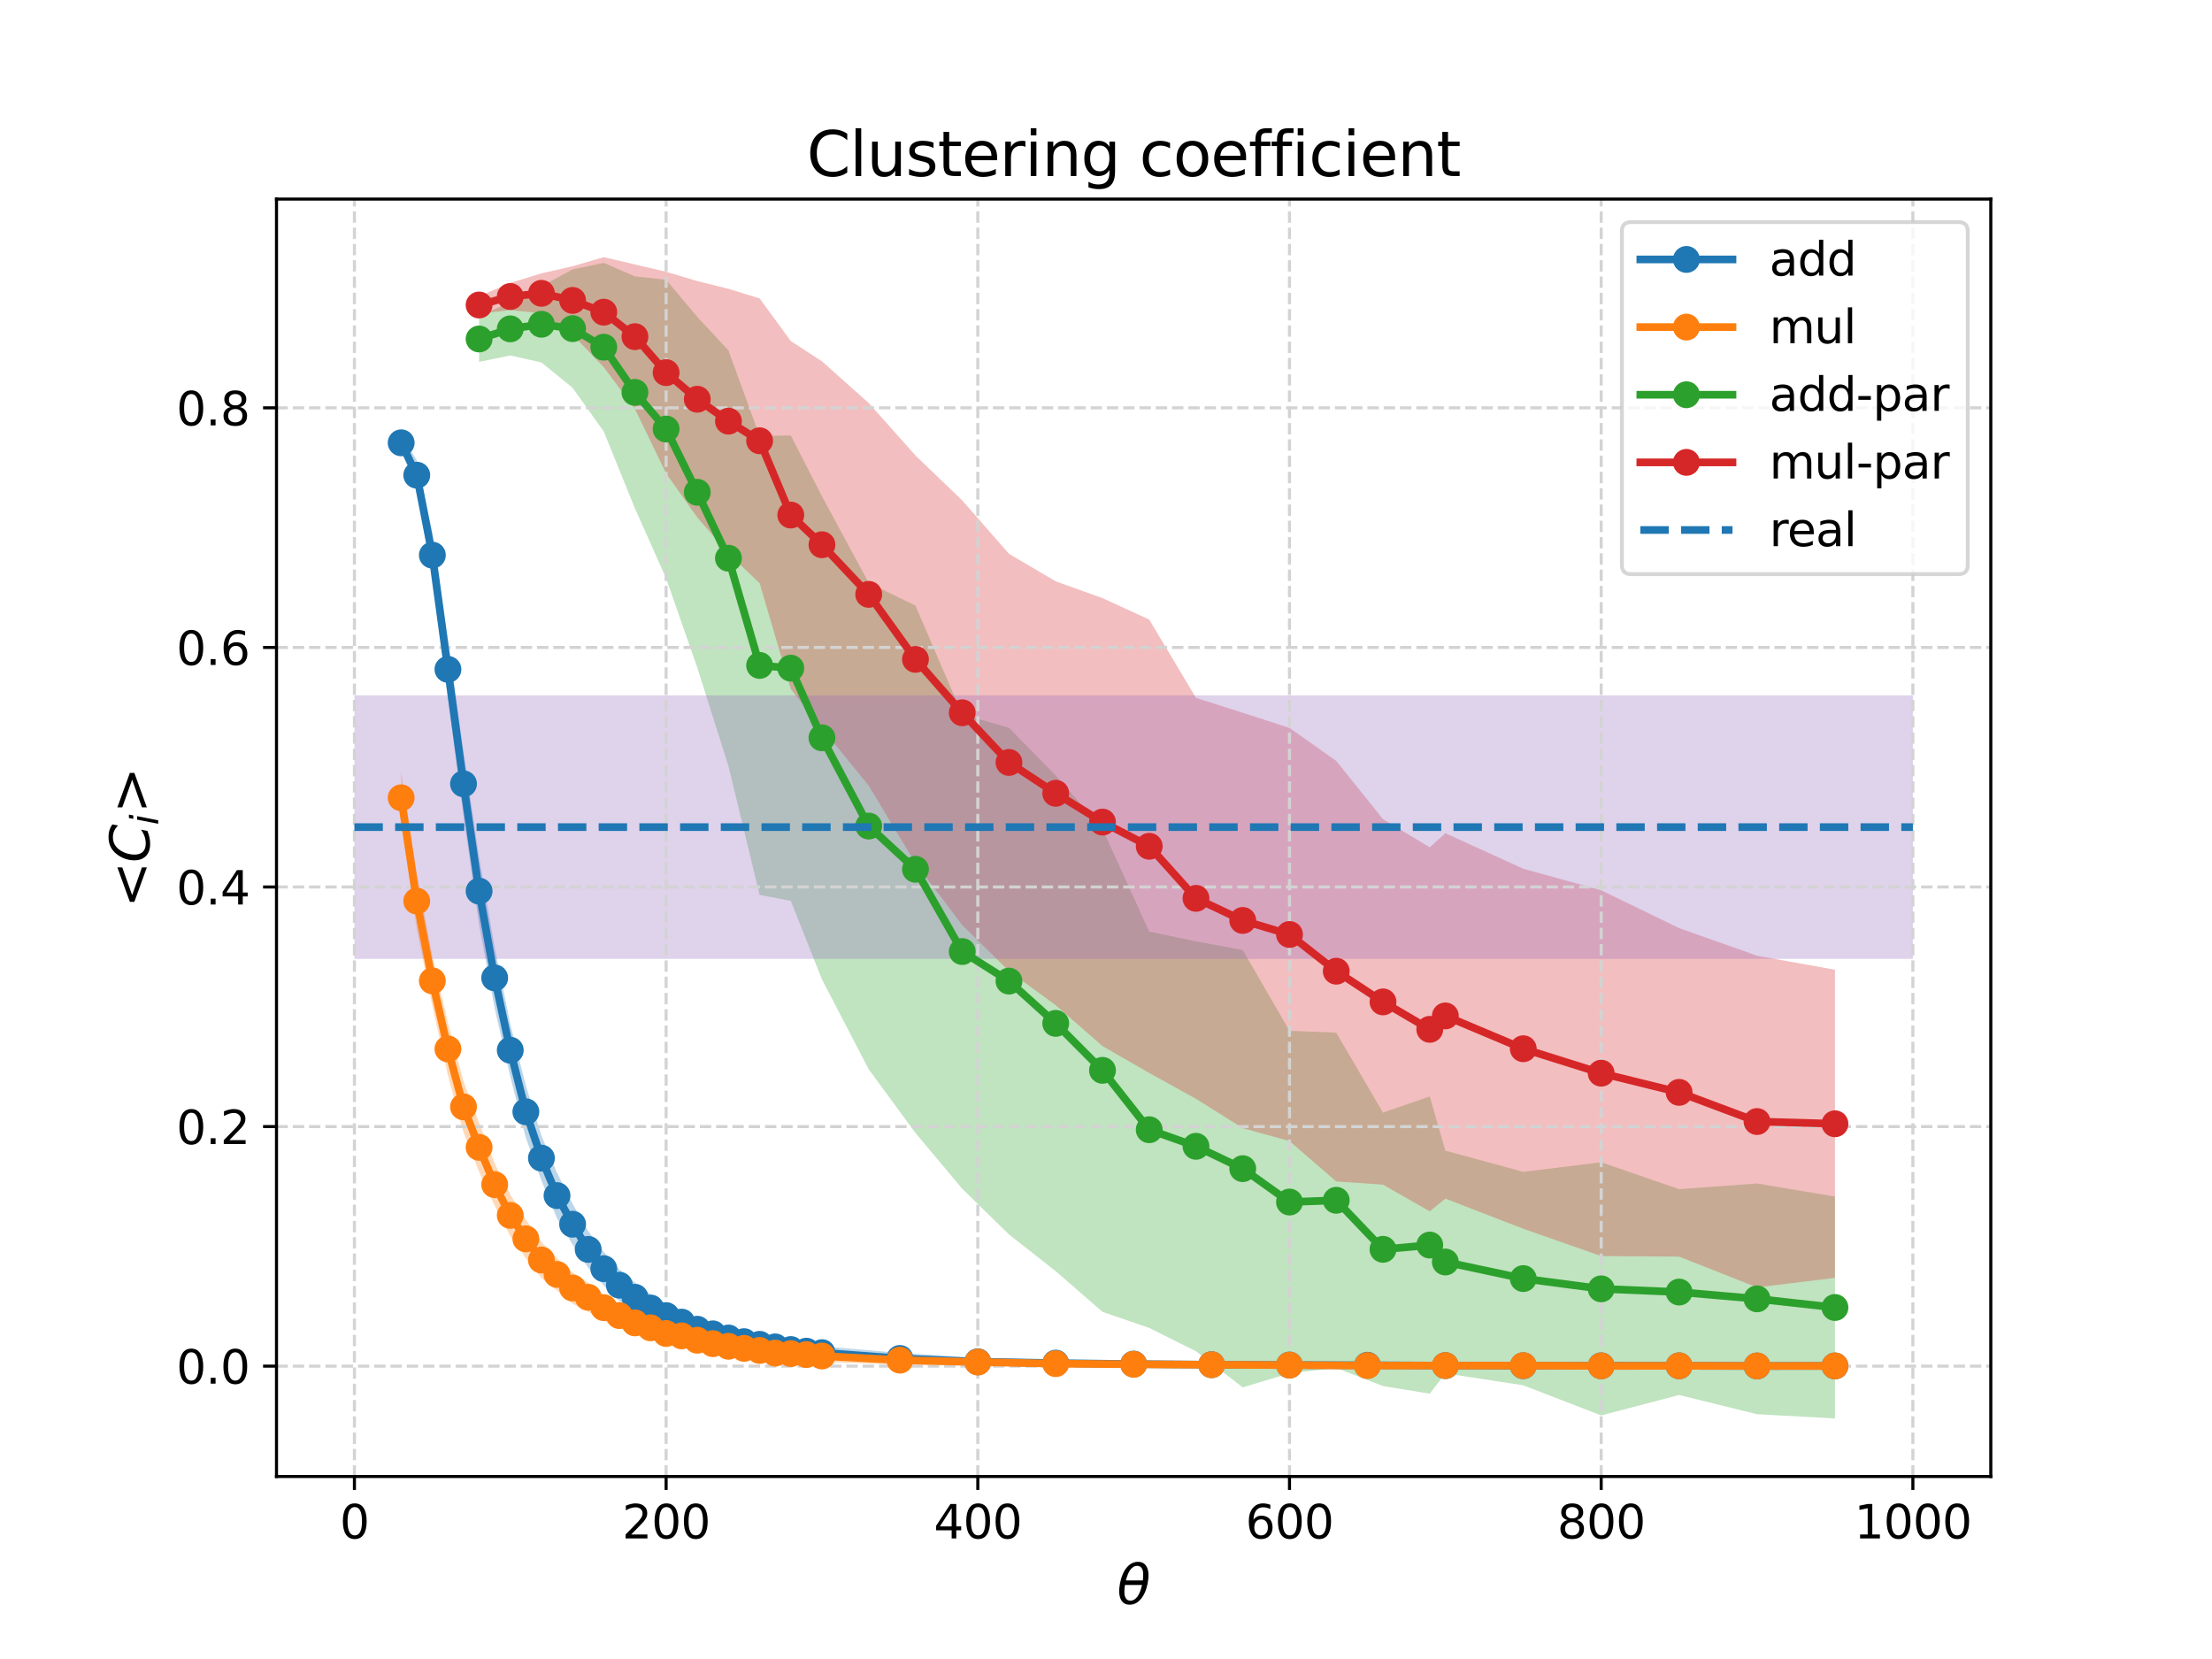 <?xml version="1.0" encoding="utf-8" standalone="no"?>
<!DOCTYPE svg PUBLIC "-//W3C//DTD SVG 1.1//EN"
  "http://www.w3.org/Graphics/SVG/1.1/DTD/svg11.dtd">
<svg xmlns:xlink="http://www.w3.org/1999/xlink" width="576pt" height="432pt" viewBox="0 0 576 432" xmlns="http://www.w3.org/2000/svg" version="1.1">
 <defs>
  <style type="text/css">*{stroke-linejoin: round; stroke-linecap: butt}</style>
 </defs>
 <g id="figure_1">
  <g id="patch_1">
   <path d="M 0 432 
L 576 432 
L 576 0 
L 0 0 
z
" style="fill: #ffffff"/>
  </g>
  <g id="axes_1">
   <g id="patch_2">
    <path d="M 72 384.48 
L 518.4 384.48 
L 518.4 51.84 
L 72 51.84 
z
" style="fill: #ffffff"/>
   </g>
   <g id="PolyCollection_1">
    <path d="M 104.465 113.307 
L 104.465 117.302 
L 108.524 127.601 
L 112.582 150.434 
L 116.64 181.886 
L 120.698 212.531 
L 124.756 240.842 
L 128.815 262.559 
L 132.873 280.327 
L 136.931 296.305 
L 140.989 307.418 
L 145.047 317.263 
L 149.105 324.104 
L 153.164 330.125 
L 157.222 334.717 
L 161.28 338.76 
L 165.338 341.659 
L 169.396 344.197 
L 173.455 345.69 
L 177.513 347.487 
L 181.571 348.814 
L 185.629 349.794 
L 189.687 350.851 
L 193.745 351.921 
L 197.804 352.25 
L 201.862 352.751 
L 205.92 353.253 
L 209.978 353.655 
L 214.036 353.896 
L 234.327 355.182 
L 254.618 355.643 
L 274.909 355.802 
L 295.2 355.925 
L 315.491 355.925 
L 335.782 355.952 
L 356.073 355.966 
L 376.364 355.944 
L 396.655 355.926 
L 416.945 355.917 
L 437.236 355.92 
L 457.527 355.879 
L 477.818 355.895 
L 477.818 355.487 
L 477.818 355.487 
L 457.527 355.524 
L 437.236 355.39 
L 416.945 355.39 
L 396.655 355.339 
L 376.364 355.265 
L 356.073 355.05 
L 335.782 354.958 
L 315.491 354.795 
L 295.2 354.483 
L 274.909 354.095 
L 254.618 353.551 
L 234.327 352.298 
L 214.036 350.567 
L 209.978 350.029 
L 205.92 349.58 
L 201.862 348.711 
L 197.804 347.869 
L 193.745 346.809 
L 189.687 345.973 
L 185.629 344.868 
L 181.571 343.452 
L 177.513 341.079 
L 173.455 339.463 
L 169.396 336.998 
L 165.338 333.959 
L 161.28 330.558 
L 157.222 326.014 
L 153.164 320.564 
L 149.105 313.461 
L 145.047 305.414 
L 140.989 295.737 
L 136.931 282.708 
L 132.873 266.616 
L 128.815 246.73 
L 124.756 223.249 
L 120.698 195.694 
L 116.64 166.718 
L 112.582 138.687 
L 108.524 119.864 
L 104.465 113.307 
z
" clip-path="url(#p51e20452f2)" style="fill: #1f77b4; fill-opacity: 0.3"/>
   </g>
   <g id="PolyCollection_2">
    <path d="M 104.465 200.912 
L 104.465 214.574 
L 108.524 241.873 
L 112.582 261.907 
L 116.64 280.028 
L 120.698 294.855 
L 124.756 305.111 
L 128.815 313.989 
L 132.873 321.914 
L 136.931 327.614 
L 140.989 332.816 
L 145.047 336.047 
L 149.105 339.486 
L 153.164 341.585 
L 157.222 343.929 
L 161.28 345.846 
L 165.338 347.476 
L 169.396 348.625 
L 173.455 349.884 
L 177.513 350.444 
L 181.571 351.186 
L 185.629 351.988 
L 189.687 352.579 
L 193.745 353.138 
L 197.804 353.492 
L 201.862 353.987 
L 205.92 354.176 
L 209.978 354.247 
L 214.036 354.662 
L 234.327 355.35 
L 254.618 355.638 
L 274.909 355.839 
L 295.2 355.924 
L 315.491 355.914 
L 335.782 355.954 
L 356.073 355.942 
L 376.364 355.945 
L 396.655 355.94 
L 416.945 355.902 
L 437.236 355.934 
L 457.527 355.891 
L 477.818 355.897 
L 477.818 355.466 
L 477.818 355.466 
L 457.527 355.484 
L 437.236 355.383 
L 416.945 355.445 
L 396.655 355.257 
L 376.364 355.241 
L 356.073 355.246 
L 335.782 354.993 
L 315.491 354.83 
L 295.2 354.588 
L 274.909 354.33 
L 254.618 353.727 
L 234.327 353.004 
L 214.036 351.533 
L 209.978 351.222 
L 205.92 350.779 
L 201.862 350.7 
L 197.804 349.816 
L 193.745 349.078 
L 189.687 348.561 
L 185.629 347.787 
L 181.571 346.799 
L 177.513 345.273 
L 173.455 344.594 
L 169.396 342.906 
L 165.338 341.48 
L 161.28 339.305 
L 157.222 337.093 
L 153.164 334.034 
L 149.105 331.311 
L 145.047 327.67 
L 140.989 323.39 
L 136.931 317.582 
L 132.873 311.051 
L 128.815 302.966 
L 124.756 292.419 
L 120.698 281.594 
L 116.64 266.274 
L 112.582 248.918 
L 108.524 227.411 
L 104.465 200.912 
z
" clip-path="url(#p51e20452f2)" style="fill: #ff7f0e; fill-opacity: 0.3"/>
   </g>
   <g id="PolyCollection_3">
    <path d="M 124.756 82.311 
L 124.756 94.228 
L 132.873 92.564 
L 140.989 94.372 
L 149.105 100.989 
L 157.222 112.364 
L 165.338 132.382 
L 173.455 150.588 
L 181.571 173.852 
L 189.687 199.475 
L 197.804 233.028 
L 205.92 234.59 
L 214.036 255.025 
L 226.211 278.439 
L 238.385 295.018 
L 250.56 309.541 
L 262.735 321.45 
L 274.909 331.014 
L 287.084 341.599 
L 299.258 345.784 
L 311.433 351.862 
L 323.607 361.266 
L 335.782 357.597 
L 347.956 356.207 
L 360.131 360.923 
L 372.305 362.91 
L 376.364 357.615 
L 396.655 360.729 
L 416.945 368.576 
L 437.236 363.25 
L 457.527 368.255 
L 477.818 369.36 
L 477.818 311.576 
L 477.818 311.576 
L 457.527 308.179 
L 437.236 309.65 
L 416.945 302.651 
L 396.655 305.147 
L 376.364 299.624 
L 372.305 285.515 
L 360.131 289.72 
L 347.956 268.901 
L 335.782 268.423 
L 323.607 247.365 
L 311.433 245.13 
L 299.258 242.573 
L 287.084 215.832 
L 274.909 201.947 
L 262.735 189.505 
L 250.56 186.024 
L 238.385 157.696 
L 226.211 151.77 
L 214.036 129.227 
L 205.92 113.389 
L 197.804 113.524 
L 189.687 91.243 
L 181.571 82.525 
L 173.455 72.85 
L 165.338 71.976 
L 157.222 68.442 
L 149.105 70.16 
L 140.989 74.494 
L 132.873 78.707 
L 124.756 82.311 
z
" clip-path="url(#p51e20452f2)" style="fill: #2ca02c; fill-opacity: 0.3"/>
   </g>
   <g id="PolyCollection_4">
    <path d="M 124.756 77.173 
L 124.756 81.674 
L 132.873 80.755 
L 140.989 81.578 
L 149.105 87.126 
L 157.222 95.62 
L 165.338 106.474 
L 173.455 123.284 
L 181.571 134.724 
L 189.687 144.13 
L 197.804 151.849 
L 205.92 179.431 
L 214.036 189.615 
L 226.211 204.595 
L 238.385 224.794 
L 250.56 240.894 
L 262.735 252.858 
L 274.909 261.76 
L 287.084 272.389 
L 299.258 279.4 
L 311.433 286.125 
L 323.607 293.769 
L 335.782 297.128 
L 347.956 307.648 
L 360.131 308.486 
L 372.305 315.429 
L 376.364 312.118 
L 396.655 319.961 
L 416.945 327.078 
L 437.236 327.227 
L 457.527 335.228 
L 477.818 332.748 
L 477.818 252.512 
L 477.818 252.512 
L 457.527 248.867 
L 437.236 241.672 
L 416.945 231.829 
L 396.655 226.217 
L 376.364 216.967 
L 372.305 220.646 
L 360.131 213.302 
L 347.956 198.142 
L 335.782 189.546 
L 323.607 185.599 
L 311.433 181.729 
L 299.258 161.334 
L 287.084 155.744 
L 274.909 151.378 
L 262.735 144.214 
L 250.56 130.305 
L 238.385 118.602 
L 226.211 104.947 
L 214.036 94.089 
L 205.92 88.808 
L 197.804 77.706 
L 189.687 75.208 
L 181.571 73.194 
L 173.455 70.776 
L 165.338 68.864 
L 157.222 66.96 
L 149.105 69.33 
L 140.989 71.182 
L 132.873 73.657 
L 124.756 77.173 
z
" clip-path="url(#p51e20452f2)" style="fill: #d62728; fill-opacity: 0.3"/>
   </g>
   <g id="PolyCollection_5">
    <path d="M 92.291 181.065 
L 92.291 249.687 
L 498.109 249.687 
L 498.109 181.065 
L 498.109 181.065 
L 92.291 181.065 
z
" clip-path="url(#p51e20452f2)" style="fill: #9467bd; fill-opacity: 0.3"/>
   </g>
   <g id="matplotlib.axis_1">
    <g id="xtick_1">
     <g id="line2d_1">
      <path d="M 92.291 384.48 
L 92.291 51.84 
" clip-path="url(#p51e20452f2)" style="fill: none; stroke-dasharray: 2.96,1.28; stroke-dashoffset: 0; stroke: #d3d3d3; stroke-width: 0.8"/>
     </g>
     <g id="line2d_2">
      <defs>
       <path id="m739e65ef57" d="M 0 0 
L 0 3.5 
" style="stroke: #000000; stroke-width: 0.8"/>
      </defs>
      <g>
       <use xlink:href="#m739e65ef57" x="92.291" y="384.48" style="stroke: #000000; stroke-width: 0.8"/>
      </g>
     </g>
     <g id="text_1">
      <!-- 0 -->
      <g transform="translate(88.473 400.598) scale(0.12 -0.12)">
       <defs>
        <path id="DejaVuSans-30" d="M 2034 4250 
Q 1547 4250 1301 3770 
Q 1056 3291 1056 2328 
Q 1056 1369 1301 889 
Q 1547 409 2034 409 
Q 2525 409 2770 889 
Q 3016 1369 3016 2328 
Q 3016 3291 2770 3770 
Q 2525 4250 2034 4250 
z
M 2034 4750 
Q 2819 4750 3233 4129 
Q 3647 3509 3647 2328 
Q 3647 1150 3233 529 
Q 2819 -91 2034 -91 
Q 1250 -91 836 529 
Q 422 1150 422 2328 
Q 422 3509 836 4129 
Q 1250 4750 2034 4750 
z
" transform="scale(0.016)"/>
       </defs>
       <use xlink:href="#DejaVuSans-30"/>
      </g>
     </g>
    </g>
    <g id="xtick_2">
     <g id="line2d_3">
      <path d="M 173.455 384.48 
L 173.455 51.84 
" clip-path="url(#p51e20452f2)" style="fill: none; stroke-dasharray: 2.96,1.28; stroke-dashoffset: 0; stroke: #d3d3d3; stroke-width: 0.8"/>
     </g>
     <g id="line2d_4">
      <g>
       <use xlink:href="#m739e65ef57" x="173.455" y="384.48" style="stroke: #000000; stroke-width: 0.8"/>
      </g>
     </g>
     <g id="text_2">
      <!-- 200 -->
      <g transform="translate(162.002 400.598) scale(0.12 -0.12)">
       <defs>
        <path id="DejaVuSans-32" d="M 1228 531 
L 3431 531 
L 3431 0 
L 469 0 
L 469 531 
Q 828 903 1448 1529 
Q 2069 2156 2228 2338 
Q 2531 2678 2651 2914 
Q 2772 3150 2772 3378 
Q 2772 3750 2511 3984 
Q 2250 4219 1831 4219 
Q 1534 4219 1204 4116 
Q 875 4013 500 3803 
L 500 4441 
Q 881 4594 1212 4672 
Q 1544 4750 1819 4750 
Q 2544 4750 2975 4387 
Q 3406 4025 3406 3419 
Q 3406 3131 3298 2873 
Q 3191 2616 2906 2266 
Q 2828 2175 2409 1742 
Q 1991 1309 1228 531 
z
" transform="scale(0.016)"/>
       </defs>
       <use xlink:href="#DejaVuSans-32"/>
       <use xlink:href="#DejaVuSans-30" x="63.623"/>
       <use xlink:href="#DejaVuSans-30" x="127.246"/>
      </g>
     </g>
    </g>
    <g id="xtick_3">
     <g id="line2d_5">
      <path d="M 254.618 384.48 
L 254.618 51.84 
" clip-path="url(#p51e20452f2)" style="fill: none; stroke-dasharray: 2.96,1.28; stroke-dashoffset: 0; stroke: #d3d3d3; stroke-width: 0.8"/>
     </g>
     <g id="line2d_6">
      <g>
       <use xlink:href="#m739e65ef57" x="254.618" y="384.48" style="stroke: #000000; stroke-width: 0.8"/>
      </g>
     </g>
     <g id="text_3">
      <!-- 400 -->
      <g transform="translate(243.166 400.598) scale(0.12 -0.12)">
       <defs>
        <path id="DejaVuSans-34" d="M 2419 4116 
L 825 1625 
L 2419 1625 
L 2419 4116 
z
M 2253 4666 
L 3047 4666 
L 3047 1625 
L 3713 1625 
L 3713 1100 
L 3047 1100 
L 3047 0 
L 2419 0 
L 2419 1100 
L 313 1100 
L 313 1709 
L 2253 4666 
z
" transform="scale(0.016)"/>
       </defs>
       <use xlink:href="#DejaVuSans-34"/>
       <use xlink:href="#DejaVuSans-30" x="63.623"/>
       <use xlink:href="#DejaVuSans-30" x="127.246"/>
      </g>
     </g>
    </g>
    <g id="xtick_4">
     <g id="line2d_7">
      <path d="M 335.782 384.48 
L 335.782 51.84 
" clip-path="url(#p51e20452f2)" style="fill: none; stroke-dasharray: 2.96,1.28; stroke-dashoffset: 0; stroke: #d3d3d3; stroke-width: 0.8"/>
     </g>
     <g id="line2d_8">
      <g>
       <use xlink:href="#m739e65ef57" x="335.782" y="384.48" style="stroke: #000000; stroke-width: 0.8"/>
      </g>
     </g>
     <g id="text_4">
      <!-- 600 -->
      <g transform="translate(324.329 400.598) scale(0.12 -0.12)">
       <defs>
        <path id="DejaVuSans-36" d="M 2113 2584 
Q 1688 2584 1439 2293 
Q 1191 2003 1191 1497 
Q 1191 994 1439 701 
Q 1688 409 2113 409 
Q 2538 409 2786 701 
Q 3034 994 3034 1497 
Q 3034 2003 2786 2293 
Q 2538 2584 2113 2584 
z
M 3366 4563 
L 3366 3988 
Q 3128 4100 2886 4159 
Q 2644 4219 2406 4219 
Q 1781 4219 1451 3797 
Q 1122 3375 1075 2522 
Q 1259 2794 1537 2939 
Q 1816 3084 2150 3084 
Q 2853 3084 3261 2657 
Q 3669 2231 3669 1497 
Q 3669 778 3244 343 
Q 2819 -91 2113 -91 
Q 1303 -91 875 529 
Q 447 1150 447 2328 
Q 447 3434 972 4092 
Q 1497 4750 2381 4750 
Q 2619 4750 2861 4703 
Q 3103 4656 3366 4563 
z
" transform="scale(0.016)"/>
       </defs>
       <use xlink:href="#DejaVuSans-36"/>
       <use xlink:href="#DejaVuSans-30" x="63.623"/>
       <use xlink:href="#DejaVuSans-30" x="127.246"/>
      </g>
     </g>
    </g>
    <g id="xtick_5">
     <g id="line2d_9">
      <path d="M 416.945 384.48 
L 416.945 51.84 
" clip-path="url(#p51e20452f2)" style="fill: none; stroke-dasharray: 2.96,1.28; stroke-dashoffset: 0; stroke: #d3d3d3; stroke-width: 0.8"/>
     </g>
     <g id="line2d_10">
      <g>
       <use xlink:href="#m739e65ef57" x="416.945" y="384.48" style="stroke: #000000; stroke-width: 0.8"/>
      </g>
     </g>
     <g id="text_5">
      <!-- 800 -->
      <g transform="translate(405.493 400.598) scale(0.12 -0.12)">
       <defs>
        <path id="DejaVuSans-38" d="M 2034 2216 
Q 1584 2216 1326 1975 
Q 1069 1734 1069 1313 
Q 1069 891 1326 650 
Q 1584 409 2034 409 
Q 2484 409 2743 651 
Q 3003 894 3003 1313 
Q 3003 1734 2745 1975 
Q 2488 2216 2034 2216 
z
M 1403 2484 
Q 997 2584 770 2862 
Q 544 3141 544 3541 
Q 544 4100 942 4425 
Q 1341 4750 2034 4750 
Q 2731 4750 3128 4425 
Q 3525 4100 3525 3541 
Q 3525 3141 3298 2862 
Q 3072 2584 2669 2484 
Q 3125 2378 3379 2068 
Q 3634 1759 3634 1313 
Q 3634 634 3220 271 
Q 2806 -91 2034 -91 
Q 1263 -91 848 271 
Q 434 634 434 1313 
Q 434 1759 690 2068 
Q 947 2378 1403 2484 
z
M 1172 3481 
Q 1172 3119 1398 2916 
Q 1625 2713 2034 2713 
Q 2441 2713 2670 2916 
Q 2900 3119 2900 3481 
Q 2900 3844 2670 4047 
Q 2441 4250 2034 4250 
Q 1625 4250 1398 4047 
Q 1172 3844 1172 3481 
z
" transform="scale(0.016)"/>
       </defs>
       <use xlink:href="#DejaVuSans-38"/>
       <use xlink:href="#DejaVuSans-30" x="63.623"/>
       <use xlink:href="#DejaVuSans-30" x="127.246"/>
      </g>
     </g>
    </g>
    <g id="xtick_6">
     <g id="line2d_11">
      <path d="M 498.109 384.48 
L 498.109 51.84 
" clip-path="url(#p51e20452f2)" style="fill: none; stroke-dasharray: 2.96,1.28; stroke-dashoffset: 0; stroke: #d3d3d3; stroke-width: 0.8"/>
     </g>
     <g id="line2d_12">
      <g>
       <use xlink:href="#m739e65ef57" x="498.109" y="384.48" style="stroke: #000000; stroke-width: 0.8"/>
      </g>
     </g>
     <g id="text_6">
      <!-- 1000 -->
      <g transform="translate(482.839 400.598) scale(0.12 -0.12)">
       <defs>
        <path id="DejaVuSans-31" d="M 794 531 
L 1825 531 
L 1825 4091 
L 703 3866 
L 703 4441 
L 1819 4666 
L 2450 4666 
L 2450 531 
L 3481 531 
L 3481 0 
L 794 0 
L 794 531 
z
" transform="scale(0.016)"/>
       </defs>
       <use xlink:href="#DejaVuSans-31"/>
       <use xlink:href="#DejaVuSans-30" x="63.623"/>
       <use xlink:href="#DejaVuSans-30" x="127.246"/>
       <use xlink:href="#DejaVuSans-30" x="190.869"/>
      </g>
     </g>
    </g>
    <g id="text_7">
     <!-- $\theta$ -->
     <g transform="translate(290.86 417.732) scale(0.14 -0.14)">
      <defs>
       <path id="DejaVuSans-Oblique-3b8" d="M 2913 2219 
L 925 2219 
Q 791 1284 928 888 
Q 1100 400 1566 400 
Q 2034 400 2391 891 
Q 2703 1322 2913 2219 
z
M 3009 2750 
Q 3094 3638 2984 3950 
Q 2813 4444 2353 4444 
Q 1875 4444 1525 3956 
Q 1250 3563 1034 2750 
L 3009 2750 
z
M 2444 4913 
Q 3194 4913 3494 4250 
Q 3794 3591 3566 2422 
Q 3341 1256 2781 594 
Q 2225 -72 1475 -72 
Q 722 -72 425 594 
Q 128 1256 353 2422 
Q 581 3591 1134 4250 
Q 1691 4913 2444 4913 
z
" transform="scale(0.016)"/>
      </defs>
      <use xlink:href="#DejaVuSans-Oblique-3b8" transform="translate(0 0.234)"/>
     </g>
    </g>
   </g>
   <g id="matplotlib.axis_2">
    <g id="ytick_1">
     <g id="line2d_13">
      <path d="M 72 355.737 
L 518.4 355.737 
" clip-path="url(#p51e20452f2)" style="fill: none; stroke-dasharray: 2.96,1.28; stroke-dashoffset: 0; stroke: #d3d3d3; stroke-width: 0.8"/>
     </g>
     <g id="line2d_14">
      <defs>
       <path id="mf8dd27a1d6" d="M 0 0 
L -3.5 0 
" style="stroke: #000000; stroke-width: 0.8"/>
      </defs>
      <g>
       <use xlink:href="#mf8dd27a1d6" x="72" y="355.737" style="stroke: #000000; stroke-width: 0.8"/>
      </g>
     </g>
     <g id="text_8">
      <!-- 0.0 -->
      <g transform="translate(45.916 360.296) scale(0.12 -0.12)">
       <defs>
        <path id="DejaVuSans-2e" d="M 684 794 
L 1344 794 
L 1344 0 
L 684 0 
L 684 794 
z
" transform="scale(0.016)"/>
       </defs>
       <use xlink:href="#DejaVuSans-30"/>
       <use xlink:href="#DejaVuSans-2e" x="63.623"/>
       <use xlink:href="#DejaVuSans-30" x="95.41"/>
      </g>
     </g>
    </g>
    <g id="ytick_2">
     <g id="line2d_15">
      <path d="M 72 293.355 
L 518.4 293.355 
" clip-path="url(#p51e20452f2)" style="fill: none; stroke-dasharray: 2.96,1.28; stroke-dashoffset: 0; stroke: #d3d3d3; stroke-width: 0.8"/>
     </g>
     <g id="line2d_16">
      <g>
       <use xlink:href="#mf8dd27a1d6" x="72" y="293.355" style="stroke: #000000; stroke-width: 0.8"/>
      </g>
     </g>
     <g id="text_9">
      <!-- 0.2 -->
      <g transform="translate(45.916 297.914) scale(0.12 -0.12)">
       <use xlink:href="#DejaVuSans-30"/>
       <use xlink:href="#DejaVuSans-2e" x="63.623"/>
       <use xlink:href="#DejaVuSans-32" x="95.41"/>
      </g>
     </g>
    </g>
    <g id="ytick_3">
     <g id="line2d_17">
      <path d="M 72 230.972 
L 518.4 230.972 
" clip-path="url(#p51e20452f2)" style="fill: none; stroke-dasharray: 2.96,1.28; stroke-dashoffset: 0; stroke: #d3d3d3; stroke-width: 0.8"/>
     </g>
     <g id="line2d_18">
      <g>
       <use xlink:href="#mf8dd27a1d6" x="72" y="230.972" style="stroke: #000000; stroke-width: 0.8"/>
      </g>
     </g>
     <g id="text_10">
      <!-- 0.4 -->
      <g transform="translate(45.916 235.531) scale(0.12 -0.12)">
       <use xlink:href="#DejaVuSans-30"/>
       <use xlink:href="#DejaVuSans-2e" x="63.623"/>
       <use xlink:href="#DejaVuSans-34" x="95.41"/>
      </g>
     </g>
    </g>
    <g id="ytick_4">
     <g id="line2d_19">
      <path d="M 72 168.589 
L 518.4 168.589 
" clip-path="url(#p51e20452f2)" style="fill: none; stroke-dasharray: 2.96,1.28; stroke-dashoffset: 0; stroke: #d3d3d3; stroke-width: 0.8"/>
     </g>
     <g id="line2d_20">
      <g>
       <use xlink:href="#mf8dd27a1d6" x="72" y="168.589" style="stroke: #000000; stroke-width: 0.8"/>
      </g>
     </g>
     <g id="text_11">
      <!-- 0.6 -->
      <g transform="translate(45.916 173.148) scale(0.12 -0.12)">
       <use xlink:href="#DejaVuSans-30"/>
       <use xlink:href="#DejaVuSans-2e" x="63.623"/>
       <use xlink:href="#DejaVuSans-36" x="95.41"/>
      </g>
     </g>
    </g>
    <g id="ytick_5">
     <g id="line2d_21">
      <path d="M 72 106.206 
L 518.4 106.206 
" clip-path="url(#p51e20452f2)" style="fill: none; stroke-dasharray: 2.96,1.28; stroke-dashoffset: 0; stroke: #d3d3d3; stroke-width: 0.8"/>
     </g>
     <g id="line2d_22">
      <g>
       <use xlink:href="#mf8dd27a1d6" x="72" y="106.206" style="stroke: #000000; stroke-width: 0.8"/>
      </g>
     </g>
     <g id="text_12">
      <!-- 0.8 -->
      <g transform="translate(45.916 110.765) scale(0.12 -0.12)">
       <use xlink:href="#DejaVuSans-30"/>
       <use xlink:href="#DejaVuSans-2e" x="63.623"/>
       <use xlink:href="#DejaVuSans-38" x="95.41"/>
      </g>
     </g>
    </g>
    <g id="text_13">
     <!-- &lt;$C_i$&gt; -->
     <g transform="translate(39.005 236.36) rotate(-90) scale(0.14 -0.14)">
      <defs>
       <path id="DejaVuSans-3c" d="M 4684 3150 
L 1459 2003 
L 4684 863 
L 4684 294 
L 678 1747 
L 678 2266 
L 4684 3719 
L 4684 3150 
z
" transform="scale(0.016)"/>
       <path id="DejaVuSans-Oblique-43" d="M 4447 4306 
L 4319 3641 
Q 4019 3944 3683 4091 
Q 3347 4238 2956 4238 
Q 2422 4238 2017 3981 
Q 1613 3725 1319 3200 
Q 1131 2863 1032 2486 
Q 934 2109 934 1728 
Q 934 1091 1264 756 
Q 1594 422 2222 422 
Q 2656 422 3056 561 
Q 3456 700 3834 978 
L 3688 231 
Q 3316 72 2936 -9 
Q 2556 -91 2175 -91 
Q 1278 -91 773 396 
Q 269 884 269 1753 
Q 269 2309 461 2846 
Q 653 3384 1013 3828 
Q 1394 4300 1883 4525 
Q 2372 4750 3022 4750 
Q 3422 4750 3780 4639 
Q 4138 4528 4447 4306 
z
" transform="scale(0.016)"/>
       <path id="DejaVuSans-Oblique-69" d="M 1172 4863 
L 1747 4863 
L 1606 4134 
L 1031 4134 
L 1172 4863 
z
M 909 3500 
L 1484 3500 
L 800 0 
L 225 0 
L 909 3500 
z
" transform="scale(0.016)"/>
       <path id="DejaVuSans-3e" d="M 678 3150 
L 678 3719 
L 4684 2266 
L 4684 1747 
L 678 294 
L 678 863 
L 3897 2003 
L 678 3150 
z
" transform="scale(0.016)"/>
      </defs>
      <use xlink:href="#DejaVuSans-3c" transform="translate(0 0.781)"/>
      <use xlink:href="#DejaVuSans-Oblique-43" transform="translate(83.789 0.781)"/>
      <use xlink:href="#DejaVuSans-Oblique-69" transform="translate(153.613 -15.625) scale(0.7)"/>
      <use xlink:href="#DejaVuSans-3e" transform="translate(175.796 0.781)"/>
     </g>
    </g>
   </g>
   <g id="line2d_23">
    <path d="M 104.465 115.305 
L 108.524 123.733 
L 112.582 144.561 
L 116.64 174.302 
L 120.698 204.112 
L 124.756 232.046 
L 128.815 254.644 
L 132.873 273.471 
L 136.931 289.506 
L 140.989 301.577 
L 145.047 311.339 
L 149.105 318.783 
L 153.164 325.344 
L 157.222 330.365 
L 161.28 334.659 
L 165.338 337.809 
L 169.396 340.598 
L 173.455 342.576 
L 177.513 344.283 
L 181.571 346.133 
L 185.629 347.331 
L 189.687 348.412 
L 193.745 349.365 
L 197.804 350.059 
L 201.862 350.731 
L 205.92 351.417 
L 209.978 351.842 
L 214.036 352.231 
L 234.327 353.74 
L 254.618 354.597 
L 274.909 354.949 
L 295.2 355.204 
L 315.491 355.36 
L 335.782 355.455 
L 356.073 355.508 
L 376.364 355.604 
L 396.655 355.633 
L 416.945 355.653 
L 437.236 355.655 
L 457.527 355.701 
L 477.818 355.691 
" clip-path="url(#p51e20452f2)" style="fill: none; stroke: #1f77b4; stroke-width: 2; stroke-linecap: square"/>
    <defs>
     <path id="m82852ec6d1" d="M 0 3 
C 0.796 3 1.559 2.684 2.121 2.121 
C 2.684 1.559 3 0.796 3 0 
C 3 -0.796 2.684 -1.559 2.121 -2.121 
C 1.559 -2.684 0.796 -3 0 -3 
C -0.796 -3 -1.559 -2.684 -2.121 -2.121 
C -2.684 -1.559 -3 -0.796 -3 0 
C -3 0.796 -2.684 1.559 -2.121 2.121 
C -1.559 2.684 -0.796 3 0 3 
z
" style="stroke: #1f77b4"/>
    </defs>
    <g clip-path="url(#p51e20452f2)">
     <use xlink:href="#m82852ec6d1" x="104.465" y="115.305" style="fill: #1f77b4; stroke: #1f77b4"/>
     <use xlink:href="#m82852ec6d1" x="108.524" y="123.733" style="fill: #1f77b4; stroke: #1f77b4"/>
     <use xlink:href="#m82852ec6d1" x="112.582" y="144.561" style="fill: #1f77b4; stroke: #1f77b4"/>
     <use xlink:href="#m82852ec6d1" x="116.64" y="174.302" style="fill: #1f77b4; stroke: #1f77b4"/>
     <use xlink:href="#m82852ec6d1" x="120.698" y="204.112" style="fill: #1f77b4; stroke: #1f77b4"/>
     <use xlink:href="#m82852ec6d1" x="124.756" y="232.046" style="fill: #1f77b4; stroke: #1f77b4"/>
     <use xlink:href="#m82852ec6d1" x="128.815" y="254.644" style="fill: #1f77b4; stroke: #1f77b4"/>
     <use xlink:href="#m82852ec6d1" x="132.873" y="273.471" style="fill: #1f77b4; stroke: #1f77b4"/>
     <use xlink:href="#m82852ec6d1" x="136.931" y="289.506" style="fill: #1f77b4; stroke: #1f77b4"/>
     <use xlink:href="#m82852ec6d1" x="140.989" y="301.577" style="fill: #1f77b4; stroke: #1f77b4"/>
     <use xlink:href="#m82852ec6d1" x="145.047" y="311.339" style="fill: #1f77b4; stroke: #1f77b4"/>
     <use xlink:href="#m82852ec6d1" x="149.105" y="318.783" style="fill: #1f77b4; stroke: #1f77b4"/>
     <use xlink:href="#m82852ec6d1" x="153.164" y="325.344" style="fill: #1f77b4; stroke: #1f77b4"/>
     <use xlink:href="#m82852ec6d1" x="157.222" y="330.365" style="fill: #1f77b4; stroke: #1f77b4"/>
     <use xlink:href="#m82852ec6d1" x="161.28" y="334.659" style="fill: #1f77b4; stroke: #1f77b4"/>
     <use xlink:href="#m82852ec6d1" x="165.338" y="337.809" style="fill: #1f77b4; stroke: #1f77b4"/>
     <use xlink:href="#m82852ec6d1" x="169.396" y="340.598" style="fill: #1f77b4; stroke: #1f77b4"/>
     <use xlink:href="#m82852ec6d1" x="173.455" y="342.576" style="fill: #1f77b4; stroke: #1f77b4"/>
     <use xlink:href="#m82852ec6d1" x="177.513" y="344.283" style="fill: #1f77b4; stroke: #1f77b4"/>
     <use xlink:href="#m82852ec6d1" x="181.571" y="346.133" style="fill: #1f77b4; stroke: #1f77b4"/>
     <use xlink:href="#m82852ec6d1" x="185.629" y="347.331" style="fill: #1f77b4; stroke: #1f77b4"/>
     <use xlink:href="#m82852ec6d1" x="189.687" y="348.412" style="fill: #1f77b4; stroke: #1f77b4"/>
     <use xlink:href="#m82852ec6d1" x="193.745" y="349.365" style="fill: #1f77b4; stroke: #1f77b4"/>
     <use xlink:href="#m82852ec6d1" x="197.804" y="350.059" style="fill: #1f77b4; stroke: #1f77b4"/>
     <use xlink:href="#m82852ec6d1" x="201.862" y="350.731" style="fill: #1f77b4; stroke: #1f77b4"/>
     <use xlink:href="#m82852ec6d1" x="205.92" y="351.417" style="fill: #1f77b4; stroke: #1f77b4"/>
     <use xlink:href="#m82852ec6d1" x="209.978" y="351.842" style="fill: #1f77b4; stroke: #1f77b4"/>
     <use xlink:href="#m82852ec6d1" x="214.036" y="352.231" style="fill: #1f77b4; stroke: #1f77b4"/>
     <use xlink:href="#m82852ec6d1" x="234.327" y="353.74" style="fill: #1f77b4; stroke: #1f77b4"/>
     <use xlink:href="#m82852ec6d1" x="254.618" y="354.597" style="fill: #1f77b4; stroke: #1f77b4"/>
     <use xlink:href="#m82852ec6d1" x="274.909" y="354.949" style="fill: #1f77b4; stroke: #1f77b4"/>
     <use xlink:href="#m82852ec6d1" x="295.2" y="355.204" style="fill: #1f77b4; stroke: #1f77b4"/>
     <use xlink:href="#m82852ec6d1" x="315.491" y="355.36" style="fill: #1f77b4; stroke: #1f77b4"/>
     <use xlink:href="#m82852ec6d1" x="335.782" y="355.455" style="fill: #1f77b4; stroke: #1f77b4"/>
     <use xlink:href="#m82852ec6d1" x="356.073" y="355.508" style="fill: #1f77b4; stroke: #1f77b4"/>
     <use xlink:href="#m82852ec6d1" x="376.364" y="355.604" style="fill: #1f77b4; stroke: #1f77b4"/>
     <use xlink:href="#m82852ec6d1" x="396.655" y="355.633" style="fill: #1f77b4; stroke: #1f77b4"/>
     <use xlink:href="#m82852ec6d1" x="416.945" y="355.653" style="fill: #1f77b4; stroke: #1f77b4"/>
     <use xlink:href="#m82852ec6d1" x="437.236" y="355.655" style="fill: #1f77b4; stroke: #1f77b4"/>
     <use xlink:href="#m82852ec6d1" x="457.527" y="355.701" style="fill: #1f77b4; stroke: #1f77b4"/>
     <use xlink:href="#m82852ec6d1" x="477.818" y="355.691" style="fill: #1f77b4; stroke: #1f77b4"/>
    </g>
   </g>
   <g id="line2d_24">
    <path d="M 104.465 207.743 
L 108.524 234.642 
L 112.582 255.412 
L 116.64 273.151 
L 120.698 288.225 
L 124.756 298.765 
L 128.815 308.477 
L 132.873 316.482 
L 136.931 322.598 
L 140.989 328.103 
L 145.047 331.858 
L 149.105 335.398 
L 153.164 337.81 
L 157.222 340.511 
L 161.28 342.575 
L 165.338 344.478 
L 169.396 345.766 
L 173.455 347.239 
L 177.513 347.859 
L 181.571 348.993 
L 185.629 349.887 
L 189.687 350.57 
L 193.745 351.108 
L 197.804 351.654 
L 201.862 352.343 
L 205.92 352.477 
L 209.978 352.734 
L 214.036 353.098 
L 234.327 354.177 
L 254.618 354.682 
L 274.909 355.085 
L 295.2 355.256 
L 315.491 355.372 
L 335.782 355.474 
L 356.073 355.594 
L 376.364 355.593 
L 396.655 355.598 
L 416.945 355.674 
L 437.236 355.659 
L 457.527 355.688 
L 477.818 355.682 
" clip-path="url(#p51e20452f2)" style="fill: none; stroke: #ff7f0e; stroke-width: 2; stroke-linecap: square"/>
    <defs>
     <path id="mbe18fa6812" d="M 0 3 
C 0.796 3 1.559 2.684 2.121 2.121 
C 2.684 1.559 3 0.796 3 0 
C 3 -0.796 2.684 -1.559 2.121 -2.121 
C 1.559 -2.684 0.796 -3 0 -3 
C -0.796 -3 -1.559 -2.684 -2.121 -2.121 
C -2.684 -1.559 -3 -0.796 -3 0 
C -3 0.796 -2.684 1.559 -2.121 2.121 
C -1.559 2.684 -0.796 3 0 3 
z
" style="stroke: #ff7f0e"/>
    </defs>
    <g clip-path="url(#p51e20452f2)">
     <use xlink:href="#mbe18fa6812" x="104.465" y="207.743" style="fill: #ff7f0e; stroke: #ff7f0e"/>
     <use xlink:href="#mbe18fa6812" x="108.524" y="234.642" style="fill: #ff7f0e; stroke: #ff7f0e"/>
     <use xlink:href="#mbe18fa6812" x="112.582" y="255.412" style="fill: #ff7f0e; stroke: #ff7f0e"/>
     <use xlink:href="#mbe18fa6812" x="116.64" y="273.151" style="fill: #ff7f0e; stroke: #ff7f0e"/>
     <use xlink:href="#mbe18fa6812" x="120.698" y="288.225" style="fill: #ff7f0e; stroke: #ff7f0e"/>
     <use xlink:href="#mbe18fa6812" x="124.756" y="298.765" style="fill: #ff7f0e; stroke: #ff7f0e"/>
     <use xlink:href="#mbe18fa6812" x="128.815" y="308.477" style="fill: #ff7f0e; stroke: #ff7f0e"/>
     <use xlink:href="#mbe18fa6812" x="132.873" y="316.482" style="fill: #ff7f0e; stroke: #ff7f0e"/>
     <use xlink:href="#mbe18fa6812" x="136.931" y="322.598" style="fill: #ff7f0e; stroke: #ff7f0e"/>
     <use xlink:href="#mbe18fa6812" x="140.989" y="328.103" style="fill: #ff7f0e; stroke: #ff7f0e"/>
     <use xlink:href="#mbe18fa6812" x="145.047" y="331.858" style="fill: #ff7f0e; stroke: #ff7f0e"/>
     <use xlink:href="#mbe18fa6812" x="149.105" y="335.398" style="fill: #ff7f0e; stroke: #ff7f0e"/>
     <use xlink:href="#mbe18fa6812" x="153.164" y="337.81" style="fill: #ff7f0e; stroke: #ff7f0e"/>
     <use xlink:href="#mbe18fa6812" x="157.222" y="340.511" style="fill: #ff7f0e; stroke: #ff7f0e"/>
     <use xlink:href="#mbe18fa6812" x="161.28" y="342.575" style="fill: #ff7f0e; stroke: #ff7f0e"/>
     <use xlink:href="#mbe18fa6812" x="165.338" y="344.478" style="fill: #ff7f0e; stroke: #ff7f0e"/>
     <use xlink:href="#mbe18fa6812" x="169.396" y="345.766" style="fill: #ff7f0e; stroke: #ff7f0e"/>
     <use xlink:href="#mbe18fa6812" x="173.455" y="347.239" style="fill: #ff7f0e; stroke: #ff7f0e"/>
     <use xlink:href="#mbe18fa6812" x="177.513" y="347.859" style="fill: #ff7f0e; stroke: #ff7f0e"/>
     <use xlink:href="#mbe18fa6812" x="181.571" y="348.993" style="fill: #ff7f0e; stroke: #ff7f0e"/>
     <use xlink:href="#mbe18fa6812" x="185.629" y="349.887" style="fill: #ff7f0e; stroke: #ff7f0e"/>
     <use xlink:href="#mbe18fa6812" x="189.687" y="350.57" style="fill: #ff7f0e; stroke: #ff7f0e"/>
     <use xlink:href="#mbe18fa6812" x="193.745" y="351.108" style="fill: #ff7f0e; stroke: #ff7f0e"/>
     <use xlink:href="#mbe18fa6812" x="197.804" y="351.654" style="fill: #ff7f0e; stroke: #ff7f0e"/>
     <use xlink:href="#mbe18fa6812" x="201.862" y="352.343" style="fill: #ff7f0e; stroke: #ff7f0e"/>
     <use xlink:href="#mbe18fa6812" x="205.92" y="352.477" style="fill: #ff7f0e; stroke: #ff7f0e"/>
     <use xlink:href="#mbe18fa6812" x="209.978" y="352.734" style="fill: #ff7f0e; stroke: #ff7f0e"/>
     <use xlink:href="#mbe18fa6812" x="214.036" y="353.098" style="fill: #ff7f0e; stroke: #ff7f0e"/>
     <use xlink:href="#mbe18fa6812" x="234.327" y="354.177" style="fill: #ff7f0e; stroke: #ff7f0e"/>
     <use xlink:href="#mbe18fa6812" x="254.618" y="354.682" style="fill: #ff7f0e; stroke: #ff7f0e"/>
     <use xlink:href="#mbe18fa6812" x="274.909" y="355.085" style="fill: #ff7f0e; stroke: #ff7f0e"/>
     <use xlink:href="#mbe18fa6812" x="295.2" y="355.256" style="fill: #ff7f0e; stroke: #ff7f0e"/>
     <use xlink:href="#mbe18fa6812" x="315.491" y="355.372" style="fill: #ff7f0e; stroke: #ff7f0e"/>
     <use xlink:href="#mbe18fa6812" x="335.782" y="355.474" style="fill: #ff7f0e; stroke: #ff7f0e"/>
     <use xlink:href="#mbe18fa6812" x="356.073" y="355.594" style="fill: #ff7f0e; stroke: #ff7f0e"/>
     <use xlink:href="#mbe18fa6812" x="376.364" y="355.593" style="fill: #ff7f0e; stroke: #ff7f0e"/>
     <use xlink:href="#mbe18fa6812" x="396.655" y="355.598" style="fill: #ff7f0e; stroke: #ff7f0e"/>
     <use xlink:href="#mbe18fa6812" x="416.945" y="355.674" style="fill: #ff7f0e; stroke: #ff7f0e"/>
     <use xlink:href="#mbe18fa6812" x="437.236" y="355.659" style="fill: #ff7f0e; stroke: #ff7f0e"/>
     <use xlink:href="#mbe18fa6812" x="457.527" y="355.688" style="fill: #ff7f0e; stroke: #ff7f0e"/>
     <use xlink:href="#mbe18fa6812" x="477.818" y="355.682" style="fill: #ff7f0e; stroke: #ff7f0e"/>
    </g>
   </g>
   <g id="line2d_25">
    <path d="M 124.756 88.27 
L 132.873 85.636 
L 140.989 84.433 
L 149.105 85.575 
L 157.222 90.403 
L 165.338 102.179 
L 173.455 111.719 
L 181.571 128.188 
L 189.687 145.359 
L 197.804 173.276 
L 205.92 173.99 
L 214.036 192.126 
L 226.211 215.105 
L 238.385 226.357 
L 250.56 247.782 
L 262.735 255.478 
L 274.909 266.48 
L 287.084 278.716 
L 299.258 294.178 
L 311.433 298.496 
L 323.607 304.316 
L 335.782 313.01 
L 347.956 312.554 
L 360.131 325.321 
L 372.305 324.212 
L 376.364 328.62 
L 396.655 332.938 
L 416.945 335.613 
L 437.236 336.45 
L 457.527 338.217 
L 477.818 340.468 
" clip-path="url(#p51e20452f2)" style="fill: none; stroke: #2ca02c; stroke-width: 2; stroke-linecap: square"/>
    <defs>
     <path id="m407744090a" d="M 0 3 
C 0.796 3 1.559 2.684 2.121 2.121 
C 2.684 1.559 3 0.796 3 0 
C 3 -0.796 2.684 -1.559 2.121 -2.121 
C 1.559 -2.684 0.796 -3 0 -3 
C -0.796 -3 -1.559 -2.684 -2.121 -2.121 
C -2.684 -1.559 -3 -0.796 -3 0 
C -3 0.796 -2.684 1.559 -2.121 2.121 
C -1.559 2.684 -0.796 3 0 3 
z
" style="stroke: #2ca02c"/>
    </defs>
    <g clip-path="url(#p51e20452f2)">
     <use xlink:href="#m407744090a" x="124.756" y="88.27" style="fill: #2ca02c; stroke: #2ca02c"/>
     <use xlink:href="#m407744090a" x="132.873" y="85.636" style="fill: #2ca02c; stroke: #2ca02c"/>
     <use xlink:href="#m407744090a" x="140.989" y="84.433" style="fill: #2ca02c; stroke: #2ca02c"/>
     <use xlink:href="#m407744090a" x="149.105" y="85.575" style="fill: #2ca02c; stroke: #2ca02c"/>
     <use xlink:href="#m407744090a" x="157.222" y="90.403" style="fill: #2ca02c; stroke: #2ca02c"/>
     <use xlink:href="#m407744090a" x="165.338" y="102.179" style="fill: #2ca02c; stroke: #2ca02c"/>
     <use xlink:href="#m407744090a" x="173.455" y="111.719" style="fill: #2ca02c; stroke: #2ca02c"/>
     <use xlink:href="#m407744090a" x="181.571" y="128.188" style="fill: #2ca02c; stroke: #2ca02c"/>
     <use xlink:href="#m407744090a" x="189.687" y="145.359" style="fill: #2ca02c; stroke: #2ca02c"/>
     <use xlink:href="#m407744090a" x="197.804" y="173.276" style="fill: #2ca02c; stroke: #2ca02c"/>
     <use xlink:href="#m407744090a" x="205.92" y="173.99" style="fill: #2ca02c; stroke: #2ca02c"/>
     <use xlink:href="#m407744090a" x="214.036" y="192.126" style="fill: #2ca02c; stroke: #2ca02c"/>
     <use xlink:href="#m407744090a" x="226.211" y="215.105" style="fill: #2ca02c; stroke: #2ca02c"/>
     <use xlink:href="#m407744090a" x="238.385" y="226.357" style="fill: #2ca02c; stroke: #2ca02c"/>
     <use xlink:href="#m407744090a" x="250.56" y="247.782" style="fill: #2ca02c; stroke: #2ca02c"/>
     <use xlink:href="#m407744090a" x="262.735" y="255.478" style="fill: #2ca02c; stroke: #2ca02c"/>
     <use xlink:href="#m407744090a" x="274.909" y="266.48" style="fill: #2ca02c; stroke: #2ca02c"/>
     <use xlink:href="#m407744090a" x="287.084" y="278.716" style="fill: #2ca02c; stroke: #2ca02c"/>
     <use xlink:href="#m407744090a" x="299.258" y="294.178" style="fill: #2ca02c; stroke: #2ca02c"/>
     <use xlink:href="#m407744090a" x="311.433" y="298.496" style="fill: #2ca02c; stroke: #2ca02c"/>
     <use xlink:href="#m407744090a" x="323.607" y="304.316" style="fill: #2ca02c; stroke: #2ca02c"/>
     <use xlink:href="#m407744090a" x="335.782" y="313.01" style="fill: #2ca02c; stroke: #2ca02c"/>
     <use xlink:href="#m407744090a" x="347.956" y="312.554" style="fill: #2ca02c; stroke: #2ca02c"/>
     <use xlink:href="#m407744090a" x="360.131" y="325.321" style="fill: #2ca02c; stroke: #2ca02c"/>
     <use xlink:href="#m407744090a" x="372.305" y="324.212" style="fill: #2ca02c; stroke: #2ca02c"/>
     <use xlink:href="#m407744090a" x="376.364" y="328.62" style="fill: #2ca02c; stroke: #2ca02c"/>
     <use xlink:href="#m407744090a" x="396.655" y="332.938" style="fill: #2ca02c; stroke: #2ca02c"/>
     <use xlink:href="#m407744090a" x="416.945" y="335.613" style="fill: #2ca02c; stroke: #2ca02c"/>
     <use xlink:href="#m407744090a" x="437.236" y="336.45" style="fill: #2ca02c; stroke: #2ca02c"/>
     <use xlink:href="#m407744090a" x="457.527" y="338.217" style="fill: #2ca02c; stroke: #2ca02c"/>
     <use xlink:href="#m407744090a" x="477.818" y="340.468" style="fill: #2ca02c; stroke: #2ca02c"/>
    </g>
   </g>
   <g id="line2d_26">
    <path d="M 124.756 79.423 
L 132.873 77.206 
L 140.989 76.38 
L 149.105 78.228 
L 157.222 81.29 
L 165.338 87.669 
L 173.455 97.03 
L 181.571 103.959 
L 189.687 109.669 
L 197.804 114.777 
L 205.92 134.119 
L 214.036 141.852 
L 226.211 154.771 
L 238.385 171.698 
L 250.56 185.599 
L 262.735 198.536 
L 274.909 206.569 
L 287.084 214.067 
L 299.258 220.367 
L 311.433 233.927 
L 323.607 239.684 
L 335.782 243.337 
L 347.956 252.895 
L 360.131 260.894 
L 372.305 268.038 
L 376.364 264.543 
L 396.655 273.089 
L 416.945 279.454 
L 437.236 284.45 
L 457.527 292.048 
L 477.818 292.63 
" clip-path="url(#p51e20452f2)" style="fill: none; stroke: #d62728; stroke-width: 2; stroke-linecap: square"/>
    <defs>
     <path id="m015e4603c6" d="M 0 3 
C 0.796 3 1.559 2.684 2.121 2.121 
C 2.684 1.559 3 0.796 3 0 
C 3 -0.796 2.684 -1.559 2.121 -2.121 
C 1.559 -2.684 0.796 -3 0 -3 
C -0.796 -3 -1.559 -2.684 -2.121 -2.121 
C -2.684 -1.559 -3 -0.796 -3 0 
C -3 0.796 -2.684 1.559 -2.121 2.121 
C -1.559 2.684 -0.796 3 0 3 
z
" style="stroke: #d62728"/>
    </defs>
    <g clip-path="url(#p51e20452f2)">
     <use xlink:href="#m015e4603c6" x="124.756" y="79.423" style="fill: #d62728; stroke: #d62728"/>
     <use xlink:href="#m015e4603c6" x="132.873" y="77.206" style="fill: #d62728; stroke: #d62728"/>
     <use xlink:href="#m015e4603c6" x="140.989" y="76.38" style="fill: #d62728; stroke: #d62728"/>
     <use xlink:href="#m015e4603c6" x="149.105" y="78.228" style="fill: #d62728; stroke: #d62728"/>
     <use xlink:href="#m015e4603c6" x="157.222" y="81.29" style="fill: #d62728; stroke: #d62728"/>
     <use xlink:href="#m015e4603c6" x="165.338" y="87.669" style="fill: #d62728; stroke: #d62728"/>
     <use xlink:href="#m015e4603c6" x="173.455" y="97.03" style="fill: #d62728; stroke: #d62728"/>
     <use xlink:href="#m015e4603c6" x="181.571" y="103.959" style="fill: #d62728; stroke: #d62728"/>
     <use xlink:href="#m015e4603c6" x="189.687" y="109.669" style="fill: #d62728; stroke: #d62728"/>
     <use xlink:href="#m015e4603c6" x="197.804" y="114.777" style="fill: #d62728; stroke: #d62728"/>
     <use xlink:href="#m015e4603c6" x="205.92" y="134.119" style="fill: #d62728; stroke: #d62728"/>
     <use xlink:href="#m015e4603c6" x="214.036" y="141.852" style="fill: #d62728; stroke: #d62728"/>
     <use xlink:href="#m015e4603c6" x="226.211" y="154.771" style="fill: #d62728; stroke: #d62728"/>
     <use xlink:href="#m015e4603c6" x="238.385" y="171.698" style="fill: #d62728; stroke: #d62728"/>
     <use xlink:href="#m015e4603c6" x="250.56" y="185.599" style="fill: #d62728; stroke: #d62728"/>
     <use xlink:href="#m015e4603c6" x="262.735" y="198.536" style="fill: #d62728; stroke: #d62728"/>
     <use xlink:href="#m015e4603c6" x="274.909" y="206.569" style="fill: #d62728; stroke: #d62728"/>
     <use xlink:href="#m015e4603c6" x="287.084" y="214.067" style="fill: #d62728; stroke: #d62728"/>
     <use xlink:href="#m015e4603c6" x="299.258" y="220.367" style="fill: #d62728; stroke: #d62728"/>
     <use xlink:href="#m015e4603c6" x="311.433" y="233.927" style="fill: #d62728; stroke: #d62728"/>
     <use xlink:href="#m015e4603c6" x="323.607" y="239.684" style="fill: #d62728; stroke: #d62728"/>
     <use xlink:href="#m015e4603c6" x="335.782" y="243.337" style="fill: #d62728; stroke: #d62728"/>
     <use xlink:href="#m015e4603c6" x="347.956" y="252.895" style="fill: #d62728; stroke: #d62728"/>
     <use xlink:href="#m015e4603c6" x="360.131" y="260.894" style="fill: #d62728; stroke: #d62728"/>
     <use xlink:href="#m015e4603c6" x="372.305" y="268.038" style="fill: #d62728; stroke: #d62728"/>
     <use xlink:href="#m015e4603c6" x="376.364" y="264.543" style="fill: #d62728; stroke: #d62728"/>
     <use xlink:href="#m015e4603c6" x="396.655" y="273.089" style="fill: #d62728; stroke: #d62728"/>
     <use xlink:href="#m015e4603c6" x="416.945" y="279.454" style="fill: #d62728; stroke: #d62728"/>
     <use xlink:href="#m015e4603c6" x="437.236" y="284.45" style="fill: #d62728; stroke: #d62728"/>
     <use xlink:href="#m015e4603c6" x="457.527" y="292.048" style="fill: #d62728; stroke: #d62728"/>
     <use xlink:href="#m015e4603c6" x="477.818" y="292.63" style="fill: #d62728; stroke: #d62728"/>
    </g>
   </g>
   <g id="LineCollection_1">
    <path d="M 92.291 215.376 
L 498.109 215.376 
" clip-path="url(#p51e20452f2)" style="fill: none; stroke-dasharray: 7.4,3.2; stroke-dashoffset: 0; stroke: #1f77b4; stroke-width: 2"/>
   </g>
   <g id="patch_3">
    <path d="M 72 384.48 
L 72 51.84 
" style="fill: none; stroke: #000000; stroke-width: 0.8; stroke-linejoin: miter; stroke-linecap: square"/>
   </g>
   <g id="patch_4">
    <path d="M 518.4 384.48 
L 518.4 51.84 
" style="fill: none; stroke: #000000; stroke-width: 0.8; stroke-linejoin: miter; stroke-linecap: square"/>
   </g>
   <g id="patch_5">
    <path d="M 72 384.48 
L 518.4 384.48 
" style="fill: none; stroke: #000000; stroke-width: 0.8; stroke-linejoin: miter; stroke-linecap: square"/>
   </g>
   <g id="patch_6">
    <path d="M 72 51.84 
L 518.4 51.84 
" style="fill: none; stroke: #000000; stroke-width: 0.8; stroke-linejoin: miter; stroke-linecap: square"/>
   </g>
   <g id="text_14">
    <!-- Clustering coefficient -->
    <g transform="translate(210.071 45.84) scale(0.16 -0.16)">
     <defs>
      <path id="DejaVuSans-43" d="M 4122 4306 
L 4122 3641 
Q 3803 3938 3442 4084 
Q 3081 4231 2675 4231 
Q 1875 4231 1450 3742 
Q 1025 3253 1025 2328 
Q 1025 1406 1450 917 
Q 1875 428 2675 428 
Q 3081 428 3442 575 
Q 3803 722 4122 1019 
L 4122 359 
Q 3791 134 3420 21 
Q 3050 -91 2638 -91 
Q 1578 -91 968 557 
Q 359 1206 359 2328 
Q 359 3453 968 4101 
Q 1578 4750 2638 4750 
Q 3056 4750 3426 4639 
Q 3797 4528 4122 4306 
z
" transform="scale(0.016)"/>
      <path id="DejaVuSans-6c" d="M 603 4863 
L 1178 4863 
L 1178 0 
L 603 0 
L 603 4863 
z
" transform="scale(0.016)"/>
      <path id="DejaVuSans-75" d="M 544 1381 
L 544 3500 
L 1119 3500 
L 1119 1403 
Q 1119 906 1312 657 
Q 1506 409 1894 409 
Q 2359 409 2629 706 
Q 2900 1003 2900 1516 
L 2900 3500 
L 3475 3500 
L 3475 0 
L 2900 0 
L 2900 538 
Q 2691 219 2414 64 
Q 2138 -91 1772 -91 
Q 1169 -91 856 284 
Q 544 659 544 1381 
z
M 1991 3584 
L 1991 3584 
z
" transform="scale(0.016)"/>
      <path id="DejaVuSans-73" d="M 2834 3397 
L 2834 2853 
Q 2591 2978 2328 3040 
Q 2066 3103 1784 3103 
Q 1356 3103 1142 2972 
Q 928 2841 928 2578 
Q 928 2378 1081 2264 
Q 1234 2150 1697 2047 
L 1894 2003 
Q 2506 1872 2764 1633 
Q 3022 1394 3022 966 
Q 3022 478 2636 193 
Q 2250 -91 1575 -91 
Q 1294 -91 989 -36 
Q 684 19 347 128 
L 347 722 
Q 666 556 975 473 
Q 1284 391 1588 391 
Q 1994 391 2212 530 
Q 2431 669 2431 922 
Q 2431 1156 2273 1281 
Q 2116 1406 1581 1522 
L 1381 1569 
Q 847 1681 609 1914 
Q 372 2147 372 2553 
Q 372 3047 722 3315 
Q 1072 3584 1716 3584 
Q 2034 3584 2315 3537 
Q 2597 3491 2834 3397 
z
" transform="scale(0.016)"/>
      <path id="DejaVuSans-74" d="M 1172 4494 
L 1172 3500 
L 2356 3500 
L 2356 3053 
L 1172 3053 
L 1172 1153 
Q 1172 725 1289 603 
Q 1406 481 1766 481 
L 2356 481 
L 2356 0 
L 1766 0 
Q 1100 0 847 248 
Q 594 497 594 1153 
L 594 3053 
L 172 3053 
L 172 3500 
L 594 3500 
L 594 4494 
L 1172 4494 
z
" transform="scale(0.016)"/>
      <path id="DejaVuSans-65" d="M 3597 1894 
L 3597 1613 
L 953 1613 
Q 991 1019 1311 708 
Q 1631 397 2203 397 
Q 2534 397 2845 478 
Q 3156 559 3463 722 
L 3463 178 
Q 3153 47 2828 -22 
Q 2503 -91 2169 -91 
Q 1331 -91 842 396 
Q 353 884 353 1716 
Q 353 2575 817 3079 
Q 1281 3584 2069 3584 
Q 2775 3584 3186 3129 
Q 3597 2675 3597 1894 
z
M 3022 2063 
Q 3016 2534 2758 2815 
Q 2500 3097 2075 3097 
Q 1594 3097 1305 2825 
Q 1016 2553 972 2059 
L 3022 2063 
z
" transform="scale(0.016)"/>
      <path id="DejaVuSans-72" d="M 2631 2963 
Q 2534 3019 2420 3045 
Q 2306 3072 2169 3072 
Q 1681 3072 1420 2755 
Q 1159 2438 1159 1844 
L 1159 0 
L 581 0 
L 581 3500 
L 1159 3500 
L 1159 2956 
Q 1341 3275 1631 3429 
Q 1922 3584 2338 3584 
Q 2397 3584 2469 3576 
Q 2541 3569 2628 3553 
L 2631 2963 
z
" transform="scale(0.016)"/>
      <path id="DejaVuSans-69" d="M 603 3500 
L 1178 3500 
L 1178 0 
L 603 0 
L 603 3500 
z
M 603 4863 
L 1178 4863 
L 1178 4134 
L 603 4134 
L 603 4863 
z
" transform="scale(0.016)"/>
      <path id="DejaVuSans-6e" d="M 3513 2113 
L 3513 0 
L 2938 0 
L 2938 2094 
Q 2938 2591 2744 2837 
Q 2550 3084 2163 3084 
Q 1697 3084 1428 2787 
Q 1159 2491 1159 1978 
L 1159 0 
L 581 0 
L 581 3500 
L 1159 3500 
L 1159 2956 
Q 1366 3272 1645 3428 
Q 1925 3584 2291 3584 
Q 2894 3584 3203 3211 
Q 3513 2838 3513 2113 
z
" transform="scale(0.016)"/>
      <path id="DejaVuSans-67" d="M 2906 1791 
Q 2906 2416 2648 2759 
Q 2391 3103 1925 3103 
Q 1463 3103 1205 2759 
Q 947 2416 947 1791 
Q 947 1169 1205 825 
Q 1463 481 1925 481 
Q 2391 481 2648 825 
Q 2906 1169 2906 1791 
z
M 3481 434 
Q 3481 -459 3084 -895 
Q 2688 -1331 1869 -1331 
Q 1566 -1331 1297 -1286 
Q 1028 -1241 775 -1147 
L 775 -588 
Q 1028 -725 1275 -790 
Q 1522 -856 1778 -856 
Q 2344 -856 2625 -561 
Q 2906 -266 2906 331 
L 2906 616 
Q 2728 306 2450 153 
Q 2172 0 1784 0 
Q 1141 0 747 490 
Q 353 981 353 1791 
Q 353 2603 747 3093 
Q 1141 3584 1784 3584 
Q 2172 3584 2450 3431 
Q 2728 3278 2906 2969 
L 2906 3500 
L 3481 3500 
L 3481 434 
z
" transform="scale(0.016)"/>
      <path id="DejaVuSans-20" transform="scale(0.016)"/>
      <path id="DejaVuSans-63" d="M 3122 3366 
L 3122 2828 
Q 2878 2963 2633 3030 
Q 2388 3097 2138 3097 
Q 1578 3097 1268 2742 
Q 959 2388 959 1747 
Q 959 1106 1268 751 
Q 1578 397 2138 397 
Q 2388 397 2633 464 
Q 2878 531 3122 666 
L 3122 134 
Q 2881 22 2623 -34 
Q 2366 -91 2075 -91 
Q 1284 -91 818 406 
Q 353 903 353 1747 
Q 353 2603 823 3093 
Q 1294 3584 2113 3584 
Q 2378 3584 2631 3529 
Q 2884 3475 3122 3366 
z
" transform="scale(0.016)"/>
      <path id="DejaVuSans-6f" d="M 1959 3097 
Q 1497 3097 1228 2736 
Q 959 2375 959 1747 
Q 959 1119 1226 758 
Q 1494 397 1959 397 
Q 2419 397 2687 759 
Q 2956 1122 2956 1747 
Q 2956 2369 2687 2733 
Q 2419 3097 1959 3097 
z
M 1959 3584 
Q 2709 3584 3137 3096 
Q 3566 2609 3566 1747 
Q 3566 888 3137 398 
Q 2709 -91 1959 -91 
Q 1206 -91 779 398 
Q 353 888 353 1747 
Q 353 2609 779 3096 
Q 1206 3584 1959 3584 
z
" transform="scale(0.016)"/>
      <path id="DejaVuSans-66" d="M 2375 4863 
L 2375 4384 
L 1825 4384 
Q 1516 4384 1395 4259 
Q 1275 4134 1275 3809 
L 1275 3500 
L 2222 3500 
L 2222 3053 
L 1275 3053 
L 1275 0 
L 697 0 
L 697 3053 
L 147 3053 
L 147 3500 
L 697 3500 
L 697 3744 
Q 697 4328 969 4595 
Q 1241 4863 1831 4863 
L 2375 4863 
z
" transform="scale(0.016)"/>
     </defs>
     <use xlink:href="#DejaVuSans-43"/>
     <use xlink:href="#DejaVuSans-6c" x="69.824"/>
     <use xlink:href="#DejaVuSans-75" x="97.607"/>
     <use xlink:href="#DejaVuSans-73" x="160.986"/>
     <use xlink:href="#DejaVuSans-74" x="213.086"/>
     <use xlink:href="#DejaVuSans-65" x="252.295"/>
     <use xlink:href="#DejaVuSans-72" x="313.818"/>
     <use xlink:href="#DejaVuSans-69" x="354.932"/>
     <use xlink:href="#DejaVuSans-6e" x="382.715"/>
     <use xlink:href="#DejaVuSans-67" x="446.094"/>
     <use xlink:href="#DejaVuSans-20" x="509.57"/>
     <use xlink:href="#DejaVuSans-63" x="541.357"/>
     <use xlink:href="#DejaVuSans-6f" x="596.338"/>
     <use xlink:href="#DejaVuSans-65" x="657.52"/>
     <use xlink:href="#DejaVuSans-66" x="719.043"/>
     <use xlink:href="#DejaVuSans-66" x="754.248"/>
     <use xlink:href="#DejaVuSans-69" x="789.453"/>
     <use xlink:href="#DejaVuSans-63" x="817.236"/>
     <use xlink:href="#DejaVuSans-69" x="872.217"/>
     <use xlink:href="#DejaVuSans-65" x="900"/>
     <use xlink:href="#DejaVuSans-6e" x="961.523"/>
     <use xlink:href="#DejaVuSans-74" x="1024.902"/>
    </g>
   </g>
   <g id="legend_1">
    <g id="patch_7">
     <path d="M 424.738 149.509 
L 510 149.509 
Q 512.4 149.509 512.4 147.109 
L 512.4 60.24 
Q 512.4 57.84 510 57.84 
L 424.738 57.84 
Q 422.338 57.84 422.338 60.24 
L 422.338 147.109 
Q 422.338 149.509 424.738 149.509 
z
" style="fill: #ffffff; opacity: 0.8; stroke: #cccccc; stroke-linejoin: miter"/>
    </g>
    <g id="line2d_27">
     <path d="M 427.138 67.558 
L 439.138 67.558 
L 451.138 67.558 
" style="fill: none; stroke: #1f77b4; stroke-width: 2; stroke-linecap: square"/>
     <g>
      <use xlink:href="#m82852ec6d1" x="439.138" y="67.558" style="fill: #1f77b4; stroke: #1f77b4"/>
     </g>
    </g>
    <g id="text_15">
     <!-- add -->
     <g transform="translate(460.738 71.758) scale(0.12 -0.12)">
      <defs>
       <path id="DejaVuSans-61" d="M 2194 1759 
Q 1497 1759 1228 1600 
Q 959 1441 959 1056 
Q 959 750 1161 570 
Q 1363 391 1709 391 
Q 2188 391 2477 730 
Q 2766 1069 2766 1631 
L 2766 1759 
L 2194 1759 
z
M 3341 1997 
L 3341 0 
L 2766 0 
L 2766 531 
Q 2569 213 2275 61 
Q 1981 -91 1556 -91 
Q 1019 -91 701 211 
Q 384 513 384 1019 
Q 384 1609 779 1909 
Q 1175 2209 1959 2209 
L 2766 2209 
L 2766 2266 
Q 2766 2663 2505 2880 
Q 2244 3097 1772 3097 
Q 1472 3097 1187 3025 
Q 903 2953 641 2809 
L 641 3341 
Q 956 3463 1253 3523 
Q 1550 3584 1831 3584 
Q 2591 3584 2966 3190 
Q 3341 2797 3341 1997 
z
" transform="scale(0.016)"/>
       <path id="DejaVuSans-64" d="M 2906 2969 
L 2906 4863 
L 3481 4863 
L 3481 0 
L 2906 0 
L 2906 525 
Q 2725 213 2448 61 
Q 2172 -91 1784 -91 
Q 1150 -91 751 415 
Q 353 922 353 1747 
Q 353 2572 751 3078 
Q 1150 3584 1784 3584 
Q 2172 3584 2448 3432 
Q 2725 3281 2906 2969 
z
M 947 1747 
Q 947 1113 1208 752 
Q 1469 391 1925 391 
Q 2381 391 2643 752 
Q 2906 1113 2906 1747 
Q 2906 2381 2643 2742 
Q 2381 3103 1925 3103 
Q 1469 3103 1208 2742 
Q 947 2381 947 1747 
z
" transform="scale(0.016)"/>
      </defs>
      <use xlink:href="#DejaVuSans-61"/>
      <use xlink:href="#DejaVuSans-64" x="61.279"/>
      <use xlink:href="#DejaVuSans-64" x="124.756"/>
     </g>
    </g>
    <g id="line2d_28">
     <path d="M 427.138 85.172 
L 439.138 85.172 
L 451.138 85.172 
" style="fill: none; stroke: #ff7f0e; stroke-width: 2; stroke-linecap: square"/>
     <g>
      <use xlink:href="#mbe18fa6812" x="439.138" y="85.172" style="fill: #ff7f0e; stroke: #ff7f0e"/>
     </g>
    </g>
    <g id="text_16">
     <!-- mul -->
     <g transform="translate(460.738 89.372) scale(0.12 -0.12)">
      <defs>
       <path id="DejaVuSans-6d" d="M 3328 2828 
Q 3544 3216 3844 3400 
Q 4144 3584 4550 3584 
Q 5097 3584 5394 3201 
Q 5691 2819 5691 2113 
L 5691 0 
L 5113 0 
L 5113 2094 
Q 5113 2597 4934 2840 
Q 4756 3084 4391 3084 
Q 3944 3084 3684 2787 
Q 3425 2491 3425 1978 
L 3425 0 
L 2847 0 
L 2847 2094 
Q 2847 2600 2669 2842 
Q 2491 3084 2119 3084 
Q 1678 3084 1418 2786 
Q 1159 2488 1159 1978 
L 1159 0 
L 581 0 
L 581 3500 
L 1159 3500 
L 1159 2956 
Q 1356 3278 1631 3431 
Q 1906 3584 2284 3584 
Q 2666 3584 2933 3390 
Q 3200 3197 3328 2828 
z
" transform="scale(0.016)"/>
      </defs>
      <use xlink:href="#DejaVuSans-6d"/>
      <use xlink:href="#DejaVuSans-75" x="97.412"/>
      <use xlink:href="#DejaVuSans-6c" x="160.791"/>
     </g>
    </g>
    <g id="line2d_29">
     <path d="M 427.138 102.786 
L 439.138 102.786 
L 451.138 102.786 
" style="fill: none; stroke: #2ca02c; stroke-width: 2; stroke-linecap: square"/>
     <g>
      <use xlink:href="#m407744090a" x="439.138" y="102.786" style="fill: #2ca02c; stroke: #2ca02c"/>
     </g>
    </g>
    <g id="text_17">
     <!-- add-par -->
     <g transform="translate(460.738 106.986) scale(0.12 -0.12)">
      <defs>
       <path id="DejaVuSans-2d" d="M 313 2009 
L 1997 2009 
L 1997 1497 
L 313 1497 
L 313 2009 
z
" transform="scale(0.016)"/>
       <path id="DejaVuSans-70" d="M 1159 525 
L 1159 -1331 
L 581 -1331 
L 581 3500 
L 1159 3500 
L 1159 2969 
Q 1341 3281 1617 3432 
Q 1894 3584 2278 3584 
Q 2916 3584 3314 3078 
Q 3713 2572 3713 1747 
Q 3713 922 3314 415 
Q 2916 -91 2278 -91 
Q 1894 -91 1617 61 
Q 1341 213 1159 525 
z
M 3116 1747 
Q 3116 2381 2855 2742 
Q 2594 3103 2138 3103 
Q 1681 3103 1420 2742 
Q 1159 2381 1159 1747 
Q 1159 1113 1420 752 
Q 1681 391 2138 391 
Q 2594 391 2855 752 
Q 3116 1113 3116 1747 
z
" transform="scale(0.016)"/>
      </defs>
      <use xlink:href="#DejaVuSans-61"/>
      <use xlink:href="#DejaVuSans-64" x="61.279"/>
      <use xlink:href="#DejaVuSans-64" x="124.756"/>
      <use xlink:href="#DejaVuSans-2d" x="188.232"/>
      <use xlink:href="#DejaVuSans-70" x="224.316"/>
      <use xlink:href="#DejaVuSans-61" x="287.793"/>
      <use xlink:href="#DejaVuSans-72" x="349.072"/>
     </g>
    </g>
    <g id="line2d_30">
     <path d="M 427.138 120.399 
L 439.138 120.399 
L 451.138 120.399 
" style="fill: none; stroke: #d62728; stroke-width: 2; stroke-linecap: square"/>
     <g>
      <use xlink:href="#m015e4603c6" x="439.138" y="120.399" style="fill: #d62728; stroke: #d62728"/>
     </g>
    </g>
    <g id="text_18">
     <!-- mul-par -->
     <g transform="translate(460.738 124.599) scale(0.12 -0.12)">
      <use xlink:href="#DejaVuSans-6d"/>
      <use xlink:href="#DejaVuSans-75" x="97.412"/>
      <use xlink:href="#DejaVuSans-6c" x="160.791"/>
      <use xlink:href="#DejaVuSans-2d" x="188.574"/>
      <use xlink:href="#DejaVuSans-70" x="224.658"/>
      <use xlink:href="#DejaVuSans-61" x="288.135"/>
      <use xlink:href="#DejaVuSans-72" x="349.414"/>
     </g>
    </g>
    <g id="line2d_31">
     <path d="M 427.138 138.013 
L 451.138 138.013 
" style="fill: none; stroke-dasharray: 7.4,3.2; stroke-dashoffset: 0; stroke: #1f77b4; stroke-width: 2"/>
    </g>
    <g id="text_19">
     <!-- real -->
     <g transform="translate(460.738 142.213) scale(0.12 -0.12)">
      <use xlink:href="#DejaVuSans-72"/>
      <use xlink:href="#DejaVuSans-65" x="38.863"/>
      <use xlink:href="#DejaVuSans-61" x="100.387"/>
      <use xlink:href="#DejaVuSans-6c" x="161.666"/>
     </g>
    </g>
   </g>
  </g>
 </g>
 <defs>
  <clipPath id="p51e20452f2">
   <rect x="72" y="51.84" width="446.4" height="332.64"/>
  </clipPath>
 </defs>
</svg>
